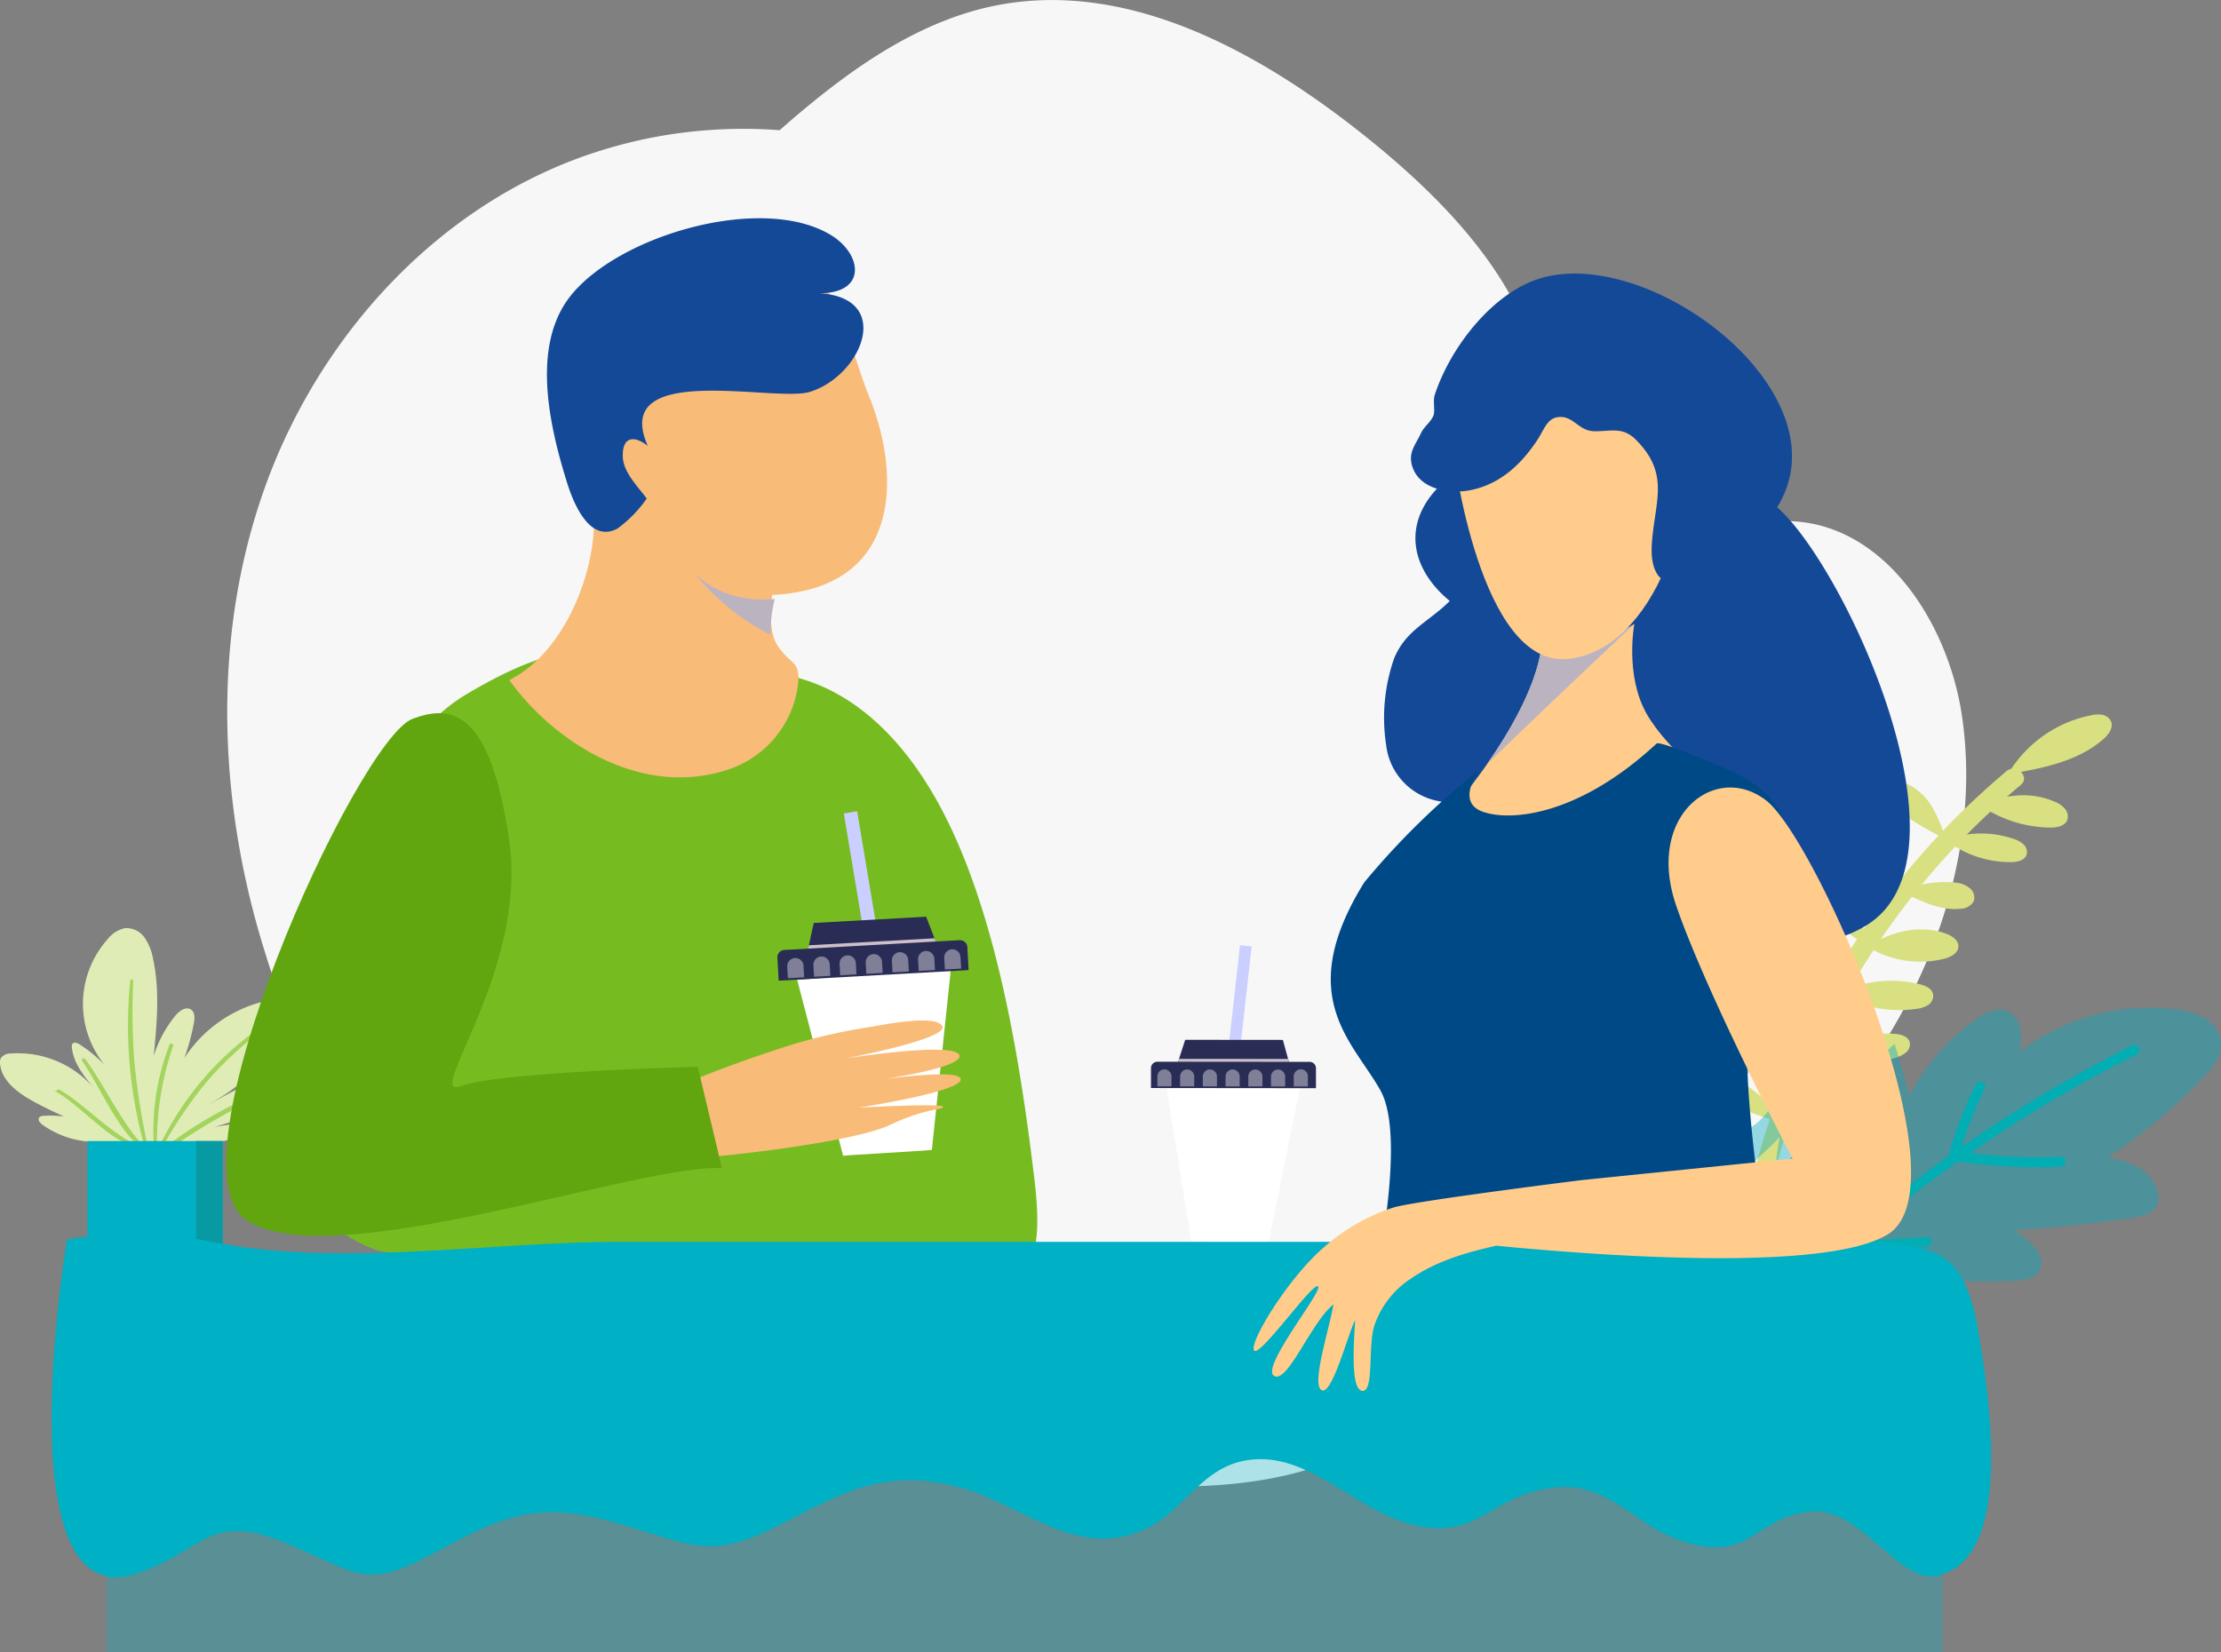 <svg id="Component_25_1" data-name="Component 25 – 1" xmlns="http://www.w3.org/2000/svg" width="275.801" height="205.248" viewBox="0 0 275.801 205.248">
  <rect x="0" y="0" width="275.801" height="205.248" fill="#808080" stroke="none"/>
  <g id="Group_5949" data-name="Group 5949" transform="translate(-32.497 -3116.592)">
    <g id="Group_5948" data-name="Group 5948">
      <path id="Path_2257" data-name="Path 2257" d="M210.637,3288.888c.53-.222,1.06-.449,1.586-.679l.816-.357c.52-.231,1.038-.462,1.558-.7q.423-.191.846-.387.753-.347,1.5-.7c.3-.144.61-.293.912-.438.475-.228.948-.456,1.418-.689.34-.167.676-.336,1.014-.5.434-.219.87-.436,1.3-.661.389-.2.777-.4,1.165-.606s.762-.4,1.139-.6c.473-.251.944-.508,1.416-.765l.888-.482q1.15-.636,2.29-1.288c13.567-7.761,26.308-17.473,35.444-30.163s14.414-28.617,12.241-44.1c-1.542-10.976-8.655-22.6-19.328-24.258a18.505,18.505,0,0,0-1.882-.185,56.673,56.673,0,0,0-7.871.651c-.554.055-1.108.095-1.664.129-.162.011-.325.015-.487.024-.394.018-.787.036-1.181.048-.192,0-.383.006-.576.007-.367,0-.733.007-1.1,0-.2,0-.4,0-.592-.008-.367-.01-.732-.021-1.1-.035-.192-.008-.382-.016-.573-.026-.383-.021-.763-.045-1.147-.072-.172-.013-.342-.022-.512-.035q-.646-.052-1.292-.117c-.12-.013-.241-.022-.363-.036q-1.69-.178-3.381-.435c-.073-.01-.148-.024-.222-.035-.478-.075-.959-.151-1.437-.235-.147-.022-.292-.05-.44-.076-.409-.069-.818-.143-1.227-.219l-.5-.095c-.394-.075-.785-.151-1.179-.232-.168-.032-.337-.065-.505-.1-.4-.081-.8-.164-1.194-.25-.155-.032-.31-.065-.465-.1-.429-.09-.859-.187-1.287-.28-.121-.028-.241-.056-.361-.081-.539-.121-1.075-.242-1.613-.368l-.021,0-.072-.017a40.3,40.3,0,0,0,1.709-10.691c.014-14.073-10.67-25.732-21.6-34.588-13.3-10.772-29.974-20.166-46.744-16.744-8.48,1.739-15.993,6.608-22.7,12.09q-2.009,1.64-3.951,3.361a59.34,59.34,0,0,0-6.054-.15c-.143.005-.285.005-.429.009-.363.013-.727.03-1.089.049-.227.012-.455.023-.683.039-.316.02-.633.042-.949.067-.284.024-.566.049-.849.075s-.548.05-.822.081q-.531.059-1.064.125c-.207.028-.415.049-.623.079q-1.734.235-3.453.575l-.362.076c-.455.092-.908.188-1.359.291-.159.037-.316.074-.475.114-.415.1-.828.2-1.239.306-.171.045-.341.089-.511.136-.406.108-.809.225-1.212.341-.164.049-.33.095-.495.147-.423.127-.845.262-1.266.4-.14.045-.277.087-.415.134-.555.188-1.108.378-1.657.584-18.291,6.759-32.464,22.709-38.984,41.084s-5.77,38.876.057,57.473a94.952,94.952,0,0,0,15.393,30.017c16.6,21.3,43.391,33.429,70.343,35.092.974.06,1.947.1,2.921.138.324.013.648.019.972.028.663.016,1.326.03,1.988.036.355,0,.711,0,1.064,0,.764,0,1.527,0,2.291-.02.2-.005.39-.005.586-.011q1.562-.037,3.12-.114a79.179,79.179,0,0,0,19.333,1.116c7.6-.508,15.469-2.221,21.326-7.094a25.926,25.926,0,0,0,4.108-4.341c.33-.135.658-.276.987-.413C210.091,3289.117,210.364,3289.006,210.637,3288.888Z" fill="#f7f7f7"/>
    </g>
  </g>
  <g id="Group_5997" data-name="Group 5997" transform="translate(-32.497 -3116.592)">
    <g id="Group_5982" data-name="Group 5982">
      <g id="Group_5951" data-name="Group 5951">
        <g id="Group_5950" data-name="Group 5950">
          <path id="Path_2258" data-name="Path 2258" d="M252.477,3234.889c-.394-.412-.752-1.009-.5-1.512.281-.567,1.09-.574,1.717-.434a10.571,10.571,0,0,1,7.48,6.648l-.046.2a14.763,14.763,0,0,1,9.745-.95c.717.179,1.538.528,1.676,1.248a1.376,1.376,0,0,1-.628,1.339,3.493,3.493,0,0,1-1.482.48,14.808,14.808,0,0,1-9.539-1.854l.167-.234,0-.006C258.441,3237.793,254.761,3237.293,252.477,3234.889Z" fill="#d8e081"/>
        </g>
      </g>
      <g id="Group_5953" data-name="Group 5953">
        <g id="Group_5952" data-name="Group 5952">
          <path id="Path_2259" data-name="Path 2259" d="M247.726,3243.634a1.742,1.742,0,0,1-.678-.95,1.294,1.294,0,0,1,.825-1.309,3.034,3.034,0,0,1,1.64-.109,10.128,10.128,0,0,1,7.871,6.357l0,.363a16.006,16.006,0,0,1,10.35-2.98c.775.043,1.7.285,1.906,1.033a1.3,1.3,0,0,1-.427,1.252,3.39,3.39,0,0,1-1.216.647,17.007,17.007,0,0,1-10.717.152l.035-.036q-3.424-1.47-6.844-2.926A11.5,11.5,0,0,1,247.726,3243.634Z" fill="#d8e081"/>
        </g>
      </g>
      <g id="Group_5955" data-name="Group 5955">
        <g id="Group_5954" data-name="Group 5954">
          <path id="Path_2260" data-name="Path 2260" d="M251.284,3264.4a23.936,23.936,0,0,1-10.455-1.957c-.619-.261-1.324-.7-1.336-1.37-.008-.738.815-1.177,1.535-1.329a8.771,8.771,0,0,1,5.758,1.063,26.522,26.522,0,0,1,4.8,3.558Z" fill="#d8e081"/>
        </g>
      </g>
      <g id="Group_5957" data-name="Group 5957">
        <g id="Group_5956" data-name="Group 5956">
          <path id="Path_2261" data-name="Path 2261" d="M261.656,3219.5c.387-.67,1.359-.661,2.092-.43a7.4,7.4,0,0,1,3.87,3.174,12.707,12.707,0,0,1,1.659,4.776l-.009.015a13.13,13.13,0,0,1,6.338-.779,3.071,3.071,0,0,1,1.583.73,1.467,1.467,0,0,1,.372,1.609,1.949,1.949,0,0,1-1.636.878c-2.309.238-4.539-.8-6.638-1.8l-.281-.365a29.167,29.167,0,0,1-6.7-5.67C261.782,3221.031,261.262,3220.19,261.656,3219.5Z" fill="#d8e081"/>
        </g>
      </g>
      <g id="Group_5959" data-name="Group 5959">
        <g id="Group_5958" data-name="Group 5958">
          <path id="Path_2262" data-name="Path 2262" d="M266.556,3214.361a1.528,1.528,0,0,1,1.189-.736,2.9,2.9,0,0,1,1.417.256,7.165,7.165,0,0,1,3.225,2.883,16.969,16.969,0,0,1,1.706,4.027l-.355-.166a42.647,42.647,0,0,1-5.923-3.574,4.2,4.2,0,0,1-1.137-1.149A1.612,1.612,0,0,1,266.556,3214.361Z" fill="#d8e081"/>
        </g>
      </g>
      <g id="Group_5961" data-name="Group 5961">
        <g id="Group_5960" data-name="Group 5960">
          <path id="Path_2263" data-name="Path 2263" d="M245.008,3252.98a4.363,4.363,0,0,1-1.935-1.115,1.487,1.487,0,0,1,0-2.029,2.012,2.012,0,0,1,1.571-.234,12.4,12.4,0,0,1,9.028,6.534Q249.338,3254.558,245.008,3252.98Z" fill="#d8e081"/>
        </g>
      </g>
      <g id="Group_5963" data-name="Group 5963">
        <g id="Group_5962" data-name="Group 5962">
          <path id="Path_2264" data-name="Path 2264" d="M273.916,3220.778l.214.147a12.423,12.423,0,0,1,8.388-.146,3.292,3.292,0,0,1,1.242.68,1.3,1.3,0,0,1,.4,1.289c-.232.722-1.154.922-1.915.932A13.117,13.117,0,0,1,273.916,3220.778Z" fill="#d8e081"/>
        </g>
      </g>
      <g id="Group_5965" data-name="Group 5965">
        <g id="Group_5964" data-name="Group 5964">
          <path id="Path_2265" data-name="Path 2265" d="M281.741,3212.92a15.525,15.525,0,0,1,10.388-7.477,3.709,3.709,0,0,1,1.4-.071,1.5,1.5,0,0,1,1.1.793c.349.786-.27,1.643-.91,2.21-3.187,2.814-7.622,3.652-11.828,4.375Z" fill="#d8e081"/>
        </g>
      </g>
      <g id="Group_5967" data-name="Group 5967">
        <g id="Group_5966" data-name="Group 5966">
          <path id="Path_2266" data-name="Path 2266" d="M264.483,3234.223a1.04,1.04,0,0,0-.029-.1l.061.04-.013-.03c2.816-1.866,6.472-2.742,9.661-1.572.734.274,1.538.8,1.523,1.587-.013.853-.971,1.341-1.8,1.543a12.431,12.431,0,0,1-9.3-1.4l-.034-.068Z" fill="#d8e081"/>
        </g>
      </g>
      <g id="Group_5969" data-name="Group 5969">
        <g id="Group_5968" data-name="Group 5968">
          <path id="Path_2267" data-name="Path 2267" d="M278.392,3216.619l-.184-.262a22.048,22.048,0,0,1,4.775-.957,9.9,9.9,0,0,1,4.766.815,3,3,0,0,1,1.189.859,1.424,1.424,0,0,1,.261,1.386c-.309.77-1.306.937-2.143.925A15.669,15.669,0,0,1,278.392,3216.619Z" fill="#d8e081"/>
        </g>
      </g>
      <g id="Group_5971" data-name="Group 5971">
        <g id="Group_5970" data-name="Group 5970">
          <path id="Path_2268" data-name="Path 2268" d="M257.192,3226.32a1.628,1.628,0,0,1,1.42-.167,6.867,6.867,0,0,1,4.082,3.134,14.852,14.852,0,0,1,1.76,4.835,43.614,43.614,0,0,1-6.673-5.136,3.57,3.57,0,0,1-.9-1.25A1.294,1.294,0,0,1,257.192,3226.32Z" fill="#d8e081"/>
        </g>
      </g>
      <g id="Group_5973" data-name="Group 5973">
        <g id="Group_5972" data-name="Group 5972">
          <path id="Path_2269" data-name="Path 2269" d="M253.716,3256.217c-.016-.026-.027-.055-.046-.081.032.01.06.024.091.032l.053-.049a17.119,17.119,0,0,1,9.853-5.742,2.2,2.2,0,0,1,2.006.342,1.759,1.759,0,0,1-.106,2.163,6.572,6.572,0,0,1-3.716,2.147,37.017,37.017,0,0,1-8,1.366v0l.005.117a1.1,1.1,0,0,0-.054-.12,2.2,2.2,0,0,1-.312.026Z" fill="#d8e081"/>
        </g>
      </g>
      <g id="Group_5975" data-name="Group 5975">
        <g id="Group_5974" data-name="Group 5974">
          <path id="Path_2270" data-name="Path 2270" d="M251.61,3264.32c.076-.008.151-.012.231-.022-.1.14-.2.284-.3.425Z" fill="#d8e081"/>
        </g>
      </g>
      <g id="Group_5977" data-name="Group 5977">
        <g id="Group_5976" data-name="Group 5976">
          <path id="Path_2271" data-name="Path 2271" d="M263.4,3257.1a3.574,3.574,0,0,1,1.494.193,1.581,1.581,0,0,1,.983,1.082,1.842,1.842,0,0,1-.429,1.422,7.328,7.328,0,0,1-3.281,2.162,34.429,34.429,0,0,1-10.328,2.335,19.12,19.12,0,0,1,4.73-4.827A12.824,12.824,0,0,1,263.4,3257.1Z" fill="#d8e081"/>
        </g>
      </g>
      <g id="Group_5979" data-name="Group 5979">
        <g id="Group_5978" data-name="Group 5978">
          <path id="Path_2272" data-name="Path 2272" d="M264.27,3269.016a1.525,1.525,0,0,1-.32,1.177,3.724,3.724,0,0,1-.942.829,18.633,18.633,0,0,1-6.627,2.66,49.151,49.151,0,0,1-6.925.839l.164.245a26.615,26.615,0,0,1-9.394-2.8,3.748,3.748,0,0,1-1.3-.959,1.339,1.339,0,0,1-.126-1.518,1.837,1.837,0,0,1,1.549-.559,10.364,10.364,0,0,1,9,5.415l.021-.042a15.621,15.621,0,0,1,9.712-6.652,6.892,6.892,0,0,1,3.874.083A1.919,1.919,0,0,1,264.27,3269.016Z" fill="#d8e081"/>
        </g>
      </g>
      <g id="Group_5981" data-name="Group 5981">
        <g id="Group_5980" data-name="Group 5980">
          <path id="Path_2273" data-name="Path 2273" d="M250.026,3279.527a93.6,93.6,0,0,1,33.41-65.439c1.207-1.014-.572-2.717-1.768-1.714a95.994,95.994,0,0,0-34.1,67.21C247.466,3281.154,249.92,3281.093,250.026,3279.527Z" fill="#d8e081"/>
        </g>
      </g>
    </g>
    <g id="Group_5990" data-name="Group 5990">
      <g id="Group_5984" data-name="Group 5984">
        <g id="Group_5983" data-name="Group 5983">
          <path id="Path_2274" data-name="Path 2274" d="M249.056,3280.957c.2.01.4.025.6.032-.1.154-.212.3-.324.441Z" fill="#00a3a1"/>
        </g>
      </g>
      <g id="Group_5987" data-name="Group 5987" opacity="0.4">
        <g id="Group_5986" data-name="Group 5986">
          <g id="Group_5985" data-name="Group 5985">
            <path id="Path_2275" data-name="Path 2275" d="M249.654,3280.989c2.19-3.118,2.8-7.406,3.019-11.622.215-4.422.067-9,1.17-13.088.25-.92.646-1.9,1.525-2.142,1.078-.3,2.418.715,3.029,1.915a8.83,8.83,0,0,1,.723,3.766,29.307,29.307,0,0,1,8.657-13.584q.924,3.215,1.845,6.43a26.375,26.375,0,0,1,8.777-9.807c1.1-.726,2.629-1.335,3.9-.346,1.4,1.1,1.3,3.173,1,4.741A26.276,26.276,0,0,1,302.837,3242c1.928.22,4.289.955,5.162,2.941.887,2-.361,3.858-1.6,5.172a68.546,68.546,0,0,1-12.2,10.27,10.29,10.29,0,0,1,4.377,1.573c1.337.981,2.34,2.845,1.831,4.194-.455,1.213-1.871,1.531-3.132,1.717q-7.279,1.1-14.744,1.522c1.7,1.007,3.736,2.664,3.446,4.452-.245,1.51-2.006,1.811-3.487,1.854-4.086.127-8.208.108-12.34-.062a3.365,3.365,0,0,1,2.2,3.4,3.211,3.211,0,0,1-2.333,2.68,10.8,10.8,0,0,1-3.866.24Z" fill="#00abc4"/>
          </g>
        </g>
      </g>
      <g id="Group_5989" data-name="Group 5989">
        <g id="Group_5988" data-name="Group 5988">
          <path id="Path_2276" data-name="Path 2276" d="M297.294,3246.447a171.258,171.258,0,0,0-21.223,12.628,46.959,46.959,0,0,1,2.918-7.341c.351-.7-.805-1.1-1.156-.406a46.667,46.667,0,0,0-3.358,8.85h0q-6.515,4.642-12.583,9.881,1.643-5.83,3.288-11.665c.214-.751-.941-1.165-1.155-.406q-1.833,6.513-3.67,13.024a.59.59,0,0,0,.02.375c-2.356,2.08-4.676,4.2-6.917,6.416-.562.549.228,1.486.787.935,2.363-2.332,4.813-4.56,7.3-6.74a.551.551,0,0,0,.139.022l10.009-.538c.773-.043.871-1.262.084-1.218q-4.387.234-8.78.469c4.088-3.5,8.325-6.83,12.718-9.934a.609.609,0,0,0,.251.094,65.053,65.053,0,0,0,12.393.613c.78-.033.874-1.253.086-1.218a65.047,65.047,0,0,1-11.285-.482,171.469,171.469,0,0,1,20.664-12.26A.61.61,0,0,0,297.294,3246.447Z" fill="#00aeb4"/>
        </g>
      </g>
    </g>
    <g id="Group_5996" data-name="Group 5996">
      <g id="Group_5993" data-name="Group 5993" opacity="0.4">
        <g id="Group_5992" data-name="Group 5992">
          <g id="Group_5991" data-name="Group 5991">
            <path id="Path_2277" data-name="Path 2277" d="M258.478,3264.609c.037,1.912-1.256,3.289-2.5,4.556q-6.427,6.5-13.379,12.456l.184.341q-7.237-3.187-14.489-6.392a8.492,8.492,0,0,1-2.852-1.732c-1.266-1.324-1.614-3.818,1.352-4.59a5.622,5.622,0,0,1,1.648-.16l7.521.242c.849.029,1.9-.062,2.083-1.01a1.443,1.443,0,0,0-.436-1.279,18.417,18.417,0,0,0-9.65-4.953,8.519,8.519,0,0,1-3.019-.833c-1.208-.747-1.923-2.63-.135-3.541a3.158,3.158,0,0,1,1.239-.32,34.536,34.536,0,0,1,8.279.468c1.417.253,3.384.292,3.6-1.27a1.886,1.886,0,0,0-.776-1.756,24.983,24.983,0,0,0-8.777-4.1,6.408,6.408,0,0,1-2.27-.824c-.908-.649-1.423-2.079-.11-2.883a2.589,2.589,0,0,1,1.661-.309l7.8,1.025c.925.117,2.065.159,2.438-.854a1.689,1.689,0,0,0-.633-1.92,29.157,29.157,0,0,0-9.616-4.534,4.528,4.528,0,0,1-2.926-1.562,1.585,1.585,0,0,1-.075-1.7c.481-.757,1.391-.708,2.181-.621l8.4.9a.562.562,0,0,0,.454-.962,21.783,21.783,0,0,0-8.649-4.989,6.777,6.777,0,0,1-2.315-.965c-.927-.734-1.371-2.305.174-3a2.642,2.642,0,0,1,1.3-.205,45.278,45.278,0,0,1,7.762,1.238q-1.427-3.468-2.851-6.943c-.7-1.7-1.379-3.729-.085-5.217a3.258,3.258,0,0,1,3.539-.807c2.116.745,3.165,2.873,3.546,4.969a6.242,6.242,0,0,0,1.119,3.319,1.833,1.833,0,0,0,1.632.628c1.045-.177,1.4-1.226,1.805-2.1.358-.766,1.065-1.569,1.883-1.371a1.577,1.577,0,0,1,.957.877c.724,1.482.039,3.263-.83,4.663-1.06,1.717-2.454,3.413-1.987,5.589a2.3,2.3,0,0,0,2.53,1.886c1.216-.192,1.733-1.4,2.4-2.338.675-.926,2.051-1.7,2.871-.69a1.756,1.756,0,0,1,.332,1.067c.006,2.736-1.787,5-3.267,7.247a11.678,11.678,0,0,0-1.988,4.664,1.251,1.251,0,0,0,2,1.144l4.63-3.508c.514-.388,1.113-.8,1.793-.453a1.3,1.3,0,0,1,.652.981,3.361,3.361,0,0,1-1,2.466q-3.151,4.094-6.307,8.172c-.729.95-1.5,2.125-.888,3.257a2.178,2.178,0,0,0,2.54.939c2.038-.571,2.909-2.5,4.393-3.74.9-.745,2.483-1.131,2.961.157a1.681,1.681,0,0,1-.328,1.647,56.84,56.84,0,0,1-7.29,7.171c-1.044.856-2.177,1.753-2.348,3.181a1.827,1.827,0,0,0,1.258,2.05,2.824,2.824,0,0,0,2.393-1.01q1.592-1.4,3.18-2.8c1.087-.949,2.445-1.983,3.863-1.332A2.524,2.524,0,0,1,258.478,3264.609Z" fill="#00abc4"/>
          </g>
        </g>
      </g>
      <g id="Group_5995" data-name="Group 5995">
        <g id="Group_5994" data-name="Group 5994">
          <path id="Path_2278" data-name="Path 2278" d="M242.086,3280.442a97.544,97.544,0,0,0-7.862-64.457c-.349-.7-1.489-.264-1.138.444a96.517,96.517,0,0,1,7.794,63.835C240.709,3281.033,241.916,3281.211,242.086,3280.442Z" fill="#00aeb4"/>
        </g>
      </g>
    </g>
  </g>
  <g id="Group_6004" data-name="Group 6004" transform="translate(-32.497 -3116.592)">
    <g id="Group_6000" data-name="Group 6000">
      <g id="Group_5998" data-name="Group 5998">
        <path id="Path_2279" data-name="Path 2279" d="M56.013,3258.782s7.7-.418,7.711-1.983c.006-1.218-4.7-.188-4.7-.188a58.825,58.825,0,0,0,7.536-2.717,4.211,4.211,0,0,0,1.422-1.02,1.506,1.506,0,0,0,.228-1.643c-.4-.686-1.363-.742-2.152-.645-3.174.382-5.4,2.079-8.26,3.513a26.028,26.028,0,0,0,5.693-3.951c1.6-1.43,3.467-2.773,4.535-4.688.668-1.2.934-2.969-.25-3.955-1.15-.957-2.8-.51-4.056-.066A16.539,16.539,0,0,0,55.4,3248a28.63,28.63,0,0,0,1.172-4.322c.111-.593.154-1.323-.337-1.673-.634-.455-1.481.153-1.974.757a14.88,14.88,0,0,0-2.67,4.967c.388-4.043.773-8.167-.106-12.131a6.389,6.389,0,0,0-1.045-2.557,2.774,2.774,0,0,0-2.392-1.166,3.636,3.636,0,0,0-2.18,1.371,12.057,12.057,0,0,0-.379,15.627,16.635,16.635,0,0,0-3.15-2.579c-.26-.163-.639-.3-.834-.067a.614.614,0,0,0-.083.453c.177,1.922,1.468,3.536,2.7,5.019a12.474,12.474,0,0,0-10.274-4.25,1.491,1.491,0,0,0-1.226.539,1.264,1.264,0,0,0-.113.785c.2,1.928,1.906,3.327,3.578,4.308,1.407.825,2.889,1.515,4.367,2.2a12.115,12.115,0,0,0-2.555-.091.707.707,0,0,0-.53.2c-.225.292.091.688.39.9a11.364,11.364,0,0,0,7.458,2.1" fill="#e0ecb6"/>
      </g>
      <g id="Group_5999" data-name="Group 5999">
        <path id="Path_2280" data-name="Path 2280" d="M64.758,3244.4c.094-.068.188.082.1.151a43.507,43.507,0,0,0-6.721,6.258,52.146,52.146,0,0,0-5.216,7.557.086.086,0,0,1-.151-.081A37.909,37.909,0,0,1,64.758,3244.4Zm-11.085,1.987a29.236,29.236,0,0,0-1.968,12.03.076.076,0,0,0,.152-.006,36.909,36.909,0,0,1,2.022-11.946c.043-.116-.159-.194-.206-.078Zm-4.876-7.965a55.866,55.866,0,0,0,1.644,20.094c.03.107.183.053.163-.051a88.6,88.6,0,0,1-1.563-10.152,85.028,85.028,0,0,1-.128-9.879c0-.068-.109-.08-.116-.012Zm-5.983,9.891c1.987,2.824,4.19,8.048,6.8,10.326a.108.108,0,0,0,.147-.159c-2.36-2.595-4.673-7.46-6.789-10.271-.072-.1-.23,0-.159.1Zm21.428,4.376a49.53,49.53,0,0,0-11.352,6.651c-.1.086,0,.262.117.182a79.934,79.934,0,0,1,11.285-6.671c.1-.044.048-.207-.05-.162Zm-24.523-.488c2.871,1.716,5.942,5.377,9.072,6.573.1.038.18-.1.08-.149-3.034-1.483-6.135-4.9-9.07-6.58-.1-.055-.18.1-.082.156Z" fill="#a2d45e" stroke="#a2d45e" stroke-miterlimit="10" stroke-width="0.25"/>
      </g>
    </g>
    <g id="Group_6003" data-name="Group 6003">
      <g id="Group_6001" data-name="Group 6001">
        <rect id="Rectangle_3170" data-name="Rectangle 3170" width="16.805" height="14.054" transform="translate(43.344 3258.322)" fill="#00b0c4"/>
      </g>
      <g id="Group_6002" data-name="Group 6002">
        <rect id="Rectangle_3171" data-name="Rectangle 3171" width="3.303" height="14.054" transform="translate(56.846 3258.322)" fill="#079aa3"/>
      </g>
    </g>
  </g>
  <rect id="Rectangle_3172" data-name="Rectangle 3172" width="228.043" height="30.659" transform="translate(13.215 174.589)" fill="#00b0c4" opacity="0.3"/>
  <path id="Path_2281" data-name="Path 2281" d="M118.727,3200.3c-9.575,2.368-8.723-9.16-28.395,2.579s-21.607,61.82-21.607,61.82,7.63,7.437,12.459,7.478c7.785.065,15.565,0,23.332.268,14.992.515,29.6,1.215,44.437,3.532,11.686,1.822,13.294-2.153,11.961-13.216-1.755-14.564-4.762-33.576-12.006-46.6-4.925-8.857-12.493-16.136-23.047-16.126-2.233,0-4.338-.373-6.547-.243a7.136,7.136,0,0,0-.323.771Z" transform="translate(-32.497 -3116.592)" fill="#76bc21"/>
  <path id="Path_2282" data-name="Path 2282" d="M140.355,3165.654c-3.269-7.972-5.9-27.039-25.919-18.262s-8.819,23.879-8.219,33.088c.416,6.432-3.283,16.986-10.472,20.579,5.154,7.248,15.957,14.763,27.058,11.158a12.784,12.784,0,0,0,8.783-10.552c.337-3.037-.843-2.41-2.463-4.784-1.219-1.787-.873-4.407-.749-6.39C144.418,3189.74,144.494,3175.748,140.355,3165.654Z" transform="translate(-32.497 -3116.592)" fill="#f9bb78"/>
  <g id="Group_6005" data-name="Group 6005" transform="translate(-32.497 -3116.592)">
    <path id="Path_2283" data-name="Path 2283" d="M118.554,3187.574c-.292-.359-.585-.726-.874-1.115A6.834,6.834,0,0,0,118.554,3187.574Z" fill="#bcb3c1" style="mix-blend-mode: multiply;isolation: isolate"/>
    <path id="Path_2284" data-name="Path 2284" d="M118.554,3187.574a29.192,29.192,0,0,0,9.64,7.879,17.382,17.382,0,0,1,.51-4.453C123.1,3191.459,119.947,3189.064,118.554,3187.574Z" fill="#bcb3c1" style="mix-blend-mode: multiply;isolation: isolate"/>
  </g>
  <path id="Path_2285" data-name="Path 2285" d="M102.113,3155.244c-3.263,6.227-1.157,15.027.81,21.332.875,2.806,2.9,7.479,6.256,5.666a15.792,15.792,0,0,0,3.628-3.724c-1.082-1.48-2.907-3.243-2.97-5.19-.081-2.487,1.36-2.712,3.1-1.353-4.691-10.588,15.714-5.394,20.07-6.694,6.46-1.926,10.584-11.705,1.205-12.271,5.992.053,5.387-4.889,1.394-7.267-8.771-5.22-27.154.323-32.679,8.165A11.821,11.821,0,0,0,102.113,3155.244Z" transform="translate(-32.497 -3116.592)" fill="#144998"/>
  <g id="Group_6020" data-name="Group 6020" transform="translate(-32.497 -3116.592)">
    <rect id="Rectangle_3173" data-name="Rectangle 3173" width="1.676" height="25.406" transform="matrix(0.986, -0.165, 0.165, 0.986, 137.281, 3217.634)" fill="#cacfff"/>
    <g id="Group_6006" data-name="Group 6006">
      <path id="Path_2286" data-name="Path 2286" d="M132.807,3234.625l.737-3.391,13.961-.777,1.266,3.28Z" fill="#292c54"/>
    </g>
    <g id="Group_6007" data-name="Group 6007">
      <path id="Path_2287" data-name="Path 2287" d="M131.493,3238.307l5.7,21.846.988-.085,9.046-.562.988-.084,2.392-22.762Z" fill="#fff"/>
    </g>
    <g id="Group_6008" data-name="Group 6008" opacity="0.25">
      <path id="Path_2288" data-name="Path 2288" d="M138.008,3253.541a1.465,1.465,0,0,1-1.717-1.166l-2.08-10.847a1.467,1.467,0,1,1,2.881-.553l2.081,10.847A1.47,1.47,0,0,1,138.008,3253.541Z" fill="#fff"/>
    </g>
    <g id="Group_6009" data-name="Group 6009" opacity="0.35">
      <path id="Path_2289" data-name="Path 2289" d="M137.246,3248.641a1.29,1.29,0,0,1-1.516-1.018l-.733-3.49a1.293,1.293,0,1,1,2.537-.5l.731,3.489A1.291,1.291,0,0,1,137.246,3248.641Z" fill="#fff"/>
    </g>
    <g id="Group_6010" data-name="Group 6010" style="mix-blend-mode: multiply;isolation: isolate">
      <path id="Path_2290" data-name="Path 2290" d="M132.807,3234.625l15.964-.888-.231-.6-15.6.868Z" fill="#cec0cb"/>
    </g>
    <g id="Group_6011" data-name="Group 6011">
      <path id="Path_2291" data-name="Path 2291" d="M152.779,3237.089l-23.588,1.313-.157-2.853a.911.911,0,0,1,.86-.963l21.764-1.212a.914.914,0,0,1,.963.862Z" fill="#292c54"/>
    </g>
    <g id="Group_6019" data-name="Group 6019" opacity="0.4">
      <g id="Group_6012" data-name="Group 6012">
        <path id="Path_2292" data-name="Path 2292" d="M142.1,3237.439l-.078-1.41a1.013,1.013,0,0,0-2.022.113l.077,1.41Z" fill="#fff"/>
      </g>
      <g id="Group_6013" data-name="Group 6013">
        <path id="Path_2293" data-name="Path 2293" d="M145.354,3237.26l-.078-1.41a1.013,1.013,0,1,0-2.022.111l.078,1.41Z" fill="#fff"/>
      </g>
      <g id="Group_6014" data-name="Group 6014">
        <path id="Path_2294" data-name="Path 2294" d="M151.852,3236.9l-.08-1.41a1.012,1.012,0,1,0-2.02.113l.078,1.41Z" fill="#fff"/>
      </g>
      <g id="Group_6015" data-name="Group 6015">
        <path id="Path_2295" data-name="Path 2295" d="M148.6,3237.079l-.079-1.41a1.011,1.011,0,1,0-2.019.112l.077,1.41Z" fill="#fff"/>
      </g>
      <g id="Group_6016" data-name="Group 6016">
        <path id="Path_2296" data-name="Path 2296" d="M138.854,3237.621l-.078-1.41a1.012,1.012,0,1,0-2.021.112l.079,1.409Z" fill="#fff"/>
      </g>
      <g id="Group_6017" data-name="Group 6017">
        <path id="Path_2297" data-name="Path 2297" d="M132.355,3237.981l-.078-1.409a1.012,1.012,0,1,0-2.02.113l.077,1.41Z" fill="#fff"/>
      </g>
      <g id="Group_6018" data-name="Group 6018">
        <path id="Path_2298" data-name="Path 2298" d="M135.606,3237.8l-.079-1.412a1.012,1.012,0,1,0-2.02.113l.077,1.41Z" fill="#fff"/>
      </g>
    </g>
  </g>
  <g id="Group_6035" data-name="Group 6035" transform="translate(-32.497 -3116.592)">
    <rect id="Rectangle_3174" data-name="Rectangle 3174" width="22.035" height="1.452" transform="translate(184.033 3255.894) rotate(-83.627)" fill="#cacfff"/>
    <g id="Group_6021" data-name="Group 6021">
      <path id="Path_2299" data-name="Path 2299" d="M192.6,3248.659l-.8-2.9-12.128-.012-.939,2.9Z" fill="#292c54"/>
    </g>
    <g id="Group_6022" data-name="Group 6022">
      <path id="Path_2300" data-name="Path 2300" d="M193.914,3251.785l-3.9,19.188-.859-.025-7.86-.06-.861-.025-3.147-19.6Z" fill="#fff"/>
    </g>
    <g id="Group_6023" data-name="Group 6023" opacity="0.25">
      <path id="Path_2301" data-name="Path 2301" d="M188.994,3265.285a1.272,1.272,0,0,0,1.432-1.091l1.286-9.492a1.272,1.272,0,0,0-2.521-.343l-1.288,9.493A1.275,1.275,0,0,0,188.994,3265.285Z" fill="#fff"/>
    </g>
    <g id="Group_6024" data-name="Group 6024" opacity="0.35">
      <path id="Path_2302" data-name="Path 2302" d="M189.422,3261.007a1.12,1.12,0,0,0,1.266-.954l.467-3.057a1.121,1.121,0,0,0-2.221-.311l-.467,3.059A1.121,1.121,0,0,0,189.422,3261.007Z" fill="#fff"/>
    </g>
    <g id="Group_6025" data-name="Group 6025" style="mix-blend-mode: multiply;isolation: isolate">
      <path id="Path_2303" data-name="Path 2303" d="M192.6,3248.659l-13.869-.013.172-.533,13.549.012Z" fill="#cec0cb"/>
    </g>
    <g id="Group_6026" data-name="Group 6026">
      <path id="Path_2304" data-name="Path 2304" d="M175.422,3251.737l20.489.021v-2.48a.791.791,0,0,0-.791-.793l-18.9-.016a.791.791,0,0,0-.793.791Z" fill="#292c54"/>
    </g>
    <g id="Group_6034" data-name="Group 6034" opacity="0.4">
      <g id="Group_6027" data-name="Group 6027">
        <path id="Path_2305" data-name="Path 2305" d="M184.686,3251.535v-1.225a.877.877,0,0,1,1.755,0v1.226Z" fill="#fff"/>
      </g>
      <g id="Group_6028" data-name="Group 6028">
        <path id="Path_2306" data-name="Path 2306" d="M181.861,3251.533v-1.224a.879.879,0,1,1,1.758,0l0,1.225Z" fill="#fff"/>
      </g>
      <g id="Group_6029" data-name="Group 6029">
        <path id="Path_2307" data-name="Path 2307" d="M176.218,3251.527V3250.3a.877.877,0,1,1,1.754,0v1.222Z" fill="#fff"/>
      </g>
      <g id="Group_6030" data-name="Group 6030">
        <path id="Path_2308" data-name="Path 2308" d="M179.039,3251.529l0-1.222a.877.877,0,1,1,1.754,0v1.226Z" fill="#fff"/>
      </g>
      <g id="Group_6031" data-name="Group 6031">
        <path id="Path_2309" data-name="Path 2309" d="M187.508,3251.539v-1.225a.878.878,0,0,1,1.756,0l0,1.225Z" fill="#fff"/>
      </g>
      <g id="Group_6032" data-name="Group 6032">
        <path id="Path_2310" data-name="Path 2310" d="M193.152,3251.543v-1.225a.878.878,0,1,1,1.755,0v1.223Z" fill="#fff"/>
      </g>
      <g id="Group_6033" data-name="Group 6033">
        <path id="Path_2311" data-name="Path 2311" d="M190.328,3251.541l0-1.224a.878.878,0,1,1,1.756,0v1.225Z" fill="#fff"/>
      </g>
    </g>
  </g>
  <path id="Path_2312" data-name="Path 2312" d="M110.275,3254.9c6.2-3.889,16.274-7.163,20.217-8.45a70.375,70.375,0,0,1,10.324-2.338c1.011-.183,8.086-1.607,8.7-.019s-12.072,3.979-12.072,3.979,13.647-2.169,14.185-.4c.557,1.835-13.282,3.525-13.282,3.525s13.177-2.153,13.45-.582-12.662,3.553-12.662,3.553,10.116-.547,10.431-.125-2.046.127-6.5,2.258-20.6,4.037-26.9,4.326S104.079,3258.787,110.275,3254.9Z" transform="translate(-32.497 -3116.592)" fill="#f9bb78"/>
  <path id="Path_2313" data-name="Path 2313" d="M83.73,3205.876c-6.837,2.563-31.21,55.819-20.407,62.421s48.618-7.2,58.822-6.6l-3-12.6s-24.61.6-29.411,2.4,8.383-14.374,5.993-30.594S88.531,3204.075,83.73,3205.876Z" transform="translate(-32.497 -3116.592)" fill="#61a60e"/>
  <path id="Path_2314" data-name="Path 2314" d="M220.884,3197.976c0,4.065-1.95,7.36-4.358,7.36s-4.356-3.295-4.356-7.36,1.951-7.363,4.356-7.363S220.884,3193.909,220.884,3197.976Z" transform="translate(-32.497 -3116.592)" fill="#292c54"/>
  <path id="Path_2315" data-name="Path 2315" d="M211.7,3176.539c-5.1,4.662-4.274,10.508.828,14.7-2.646,2.638-5.53,3.63-6.948,7.236a22.435,22.435,0,0,0-.95,10.681,8.01,8.01,0,0,0,6.486,6.938c2.526.551,8.8.545,9.321-2.766,1.145,8.422,10.76,9.756,17.213,5.8a21.673,21.673,0,0,0,8.057-9.842c1.276-3.051,1.727-7.857,2.14-11.115.458-3.6-.729-8.078-2.147-11.368q-2.721-6.309-5.175-12.958c-4.433-12.067-15.007-12.426-25.416-7.215Z" transform="translate(-32.497 -3116.592)" fill="#144998"/>
  <path id="Path_2316" data-name="Path 2316" d="M235.449,3194.094s-1.2,6.309,1.5,11.117,9.618,9.915,9.618,9.915-11.718,16.224-34.853,3.306c0,0,15.623-17.127,11.717-26.741C223.43,3191.691,229.139,3198.3,235.449,3194.094Z" transform="translate(-32.497 -3116.592)" fill="#ffcc8b"/>
  <path id="Path_2317" data-name="Path 2317" d="M223.43,3191.691c2.3,5.674-2.192,13.963-6.265,19.807,9.656-9.351,18.284-17.4,18.284-17.4C229.139,3198.3,223.43,3191.691,223.43,3191.691Z" transform="translate(-32.497 -3116.592)" fill="#bcb3c1" style="mix-blend-mode: multiply;isolation: isolate"/>
  <path id="Path_2318" data-name="Path 2318" d="M212.984,3172.864s3.273,26.575,14.135,25.577,16.8-18.926,14-29.693S222.018,3146.84,212.984,3172.864Z" transform="translate(-32.497 -3116.592)" fill="#ffcc8b"/>
  <path id="Path_2319" data-name="Path 2319" d="M225.806,3168.43c-1.239.259-1.628,1.64-2.4,2.81-2,3.022-4.579,5.453-8.227,6.219-2.58.541-6.448-.029-7.329-3-.505-1.7.447-2.64,1.1-4.059.4-.859,1.191-1.325,1.555-2.2.223-.535-.09-1.8.152-2.541,1.95-5.99,7.43-13.108,13.71-14.661,13.953-3.447,37.4,14.825,28.814,28.6,8.471,7.4,25.12,43.576,10.975,51.994s-20.441-14.737-23.3-21.746c-3.045-7.477.292-12.948,1.9-19.758-.242,1.023-4.012-1.528-4.333-1.983-.984-1.377-.888-3.3-.725-4.89.492-4.784,1.978-8.011-2.12-12.061-1.621-1.6-3.141-.955-5.128-1-1.748-.036-2.432-1.574-3.869-1.753A2.359,2.359,0,0,0,225.806,3168.43Z" transform="translate(-32.497 -3116.592)" fill="#144998"/>
  <path id="Path_2320" data-name="Path 2320" d="M238.205,3208.957c.443-.393,6.983,2.443,7.959,2.83,3.381,1.344,6.977,3.556,8.042,7.277,1.456,5.077-1.787,10.374-4.2,20.95s3.587,40.588,3.587,40.588-7.8-.469-14.3-1.247c-4.7-.564-9.51-.626-14.232-.931-1.505-.1-21.974-1.971-22.1-1.423,0,0,4.359-18.845.968-24.947s-10.841-11.615-2.027-25.853a96.145,96.145,0,0,1,14.329-14.023s-3.01,3.94.294,5.2S228.34,3218.1,238.205,3208.957Z" transform="translate(-32.497 -3116.592)" fill="#004987"/>
  <path id="Path_2321" data-name="Path 2321" d="M278.258,3282.533c1.24,7.44,4.465,28.28-5.491,29.795-4.565.7-9.316-8.52-15.276-7.988-7.246.647-7.513,6.525-16.2,3.644-5.969-1.979-9.09-7.561-16.21-6.569-7.932,1.1-9.177,6.95-18,4.321-6.068-1.805-11.556-7.9-18.007-7.9-7.193,0-9.063,6.371-14.585,8.792-8.563,3.755-15.2-3.4-23.227-5.394-9.364-2.324-14.374.945-22.306,4.946-8.494,4.283-10.652,2.211-20.01-.446-9.062-2.573-13.339-1.24-21.381,3.147-9.507,5.185-9.657,3.639-19.089-.424-10.254-4.416-10.553.879-19.128,3.623-16.486,5.274-8.526-41.536-8.526-41.536a48.811,48.811,0,0,1,18.038.3c15.586,3.189,34.516,0,50.432,0H213.207c16.662,0,33.461-.621,50.114,0,9.575.355,13.144,1.023,14.844,11.14C278.193,3282.161,278.225,3282.343,278.258,3282.533Z" transform="translate(-32.497 -3116.592)" fill="#00b0c4"/>
  <path id="Path_2322" data-name="Path 2322" d="M251.816,3216.016c-6.277-4.866-15.033,1.863-11.166,13.082s14.44,31.4,14.44,31.4l-26.259,2.683s-20.5,2.569-23.259,3.384a24.248,24.248,0,0,0-8.685,4.962c-4.459,3.832-9.337,11.883-8.655,12.806s7.227-8.453,7.933-7.967-7.143,10.042-5.47,11.116,4.648-6.734,7.4-8.871c-.695,3.665-2.769,10.018-1.47,10.658s3.282-7.038,4.149-8.709c-.158,2.814-.6,8.684.9,8.791s.642-5.611,1.509-8.154a11.25,11.25,0,0,1,4.479-5.761c3.2-2.212,6.918-3.276,10.642-4.116,12.375,1.21,40.809,3.37,48.608-1.4C276.968,3263.775,258.092,3220.881,251.816,3216.016Z" transform="translate(-32.497 -3116.592)" fill="#ffcc8b"/>
</svg>
